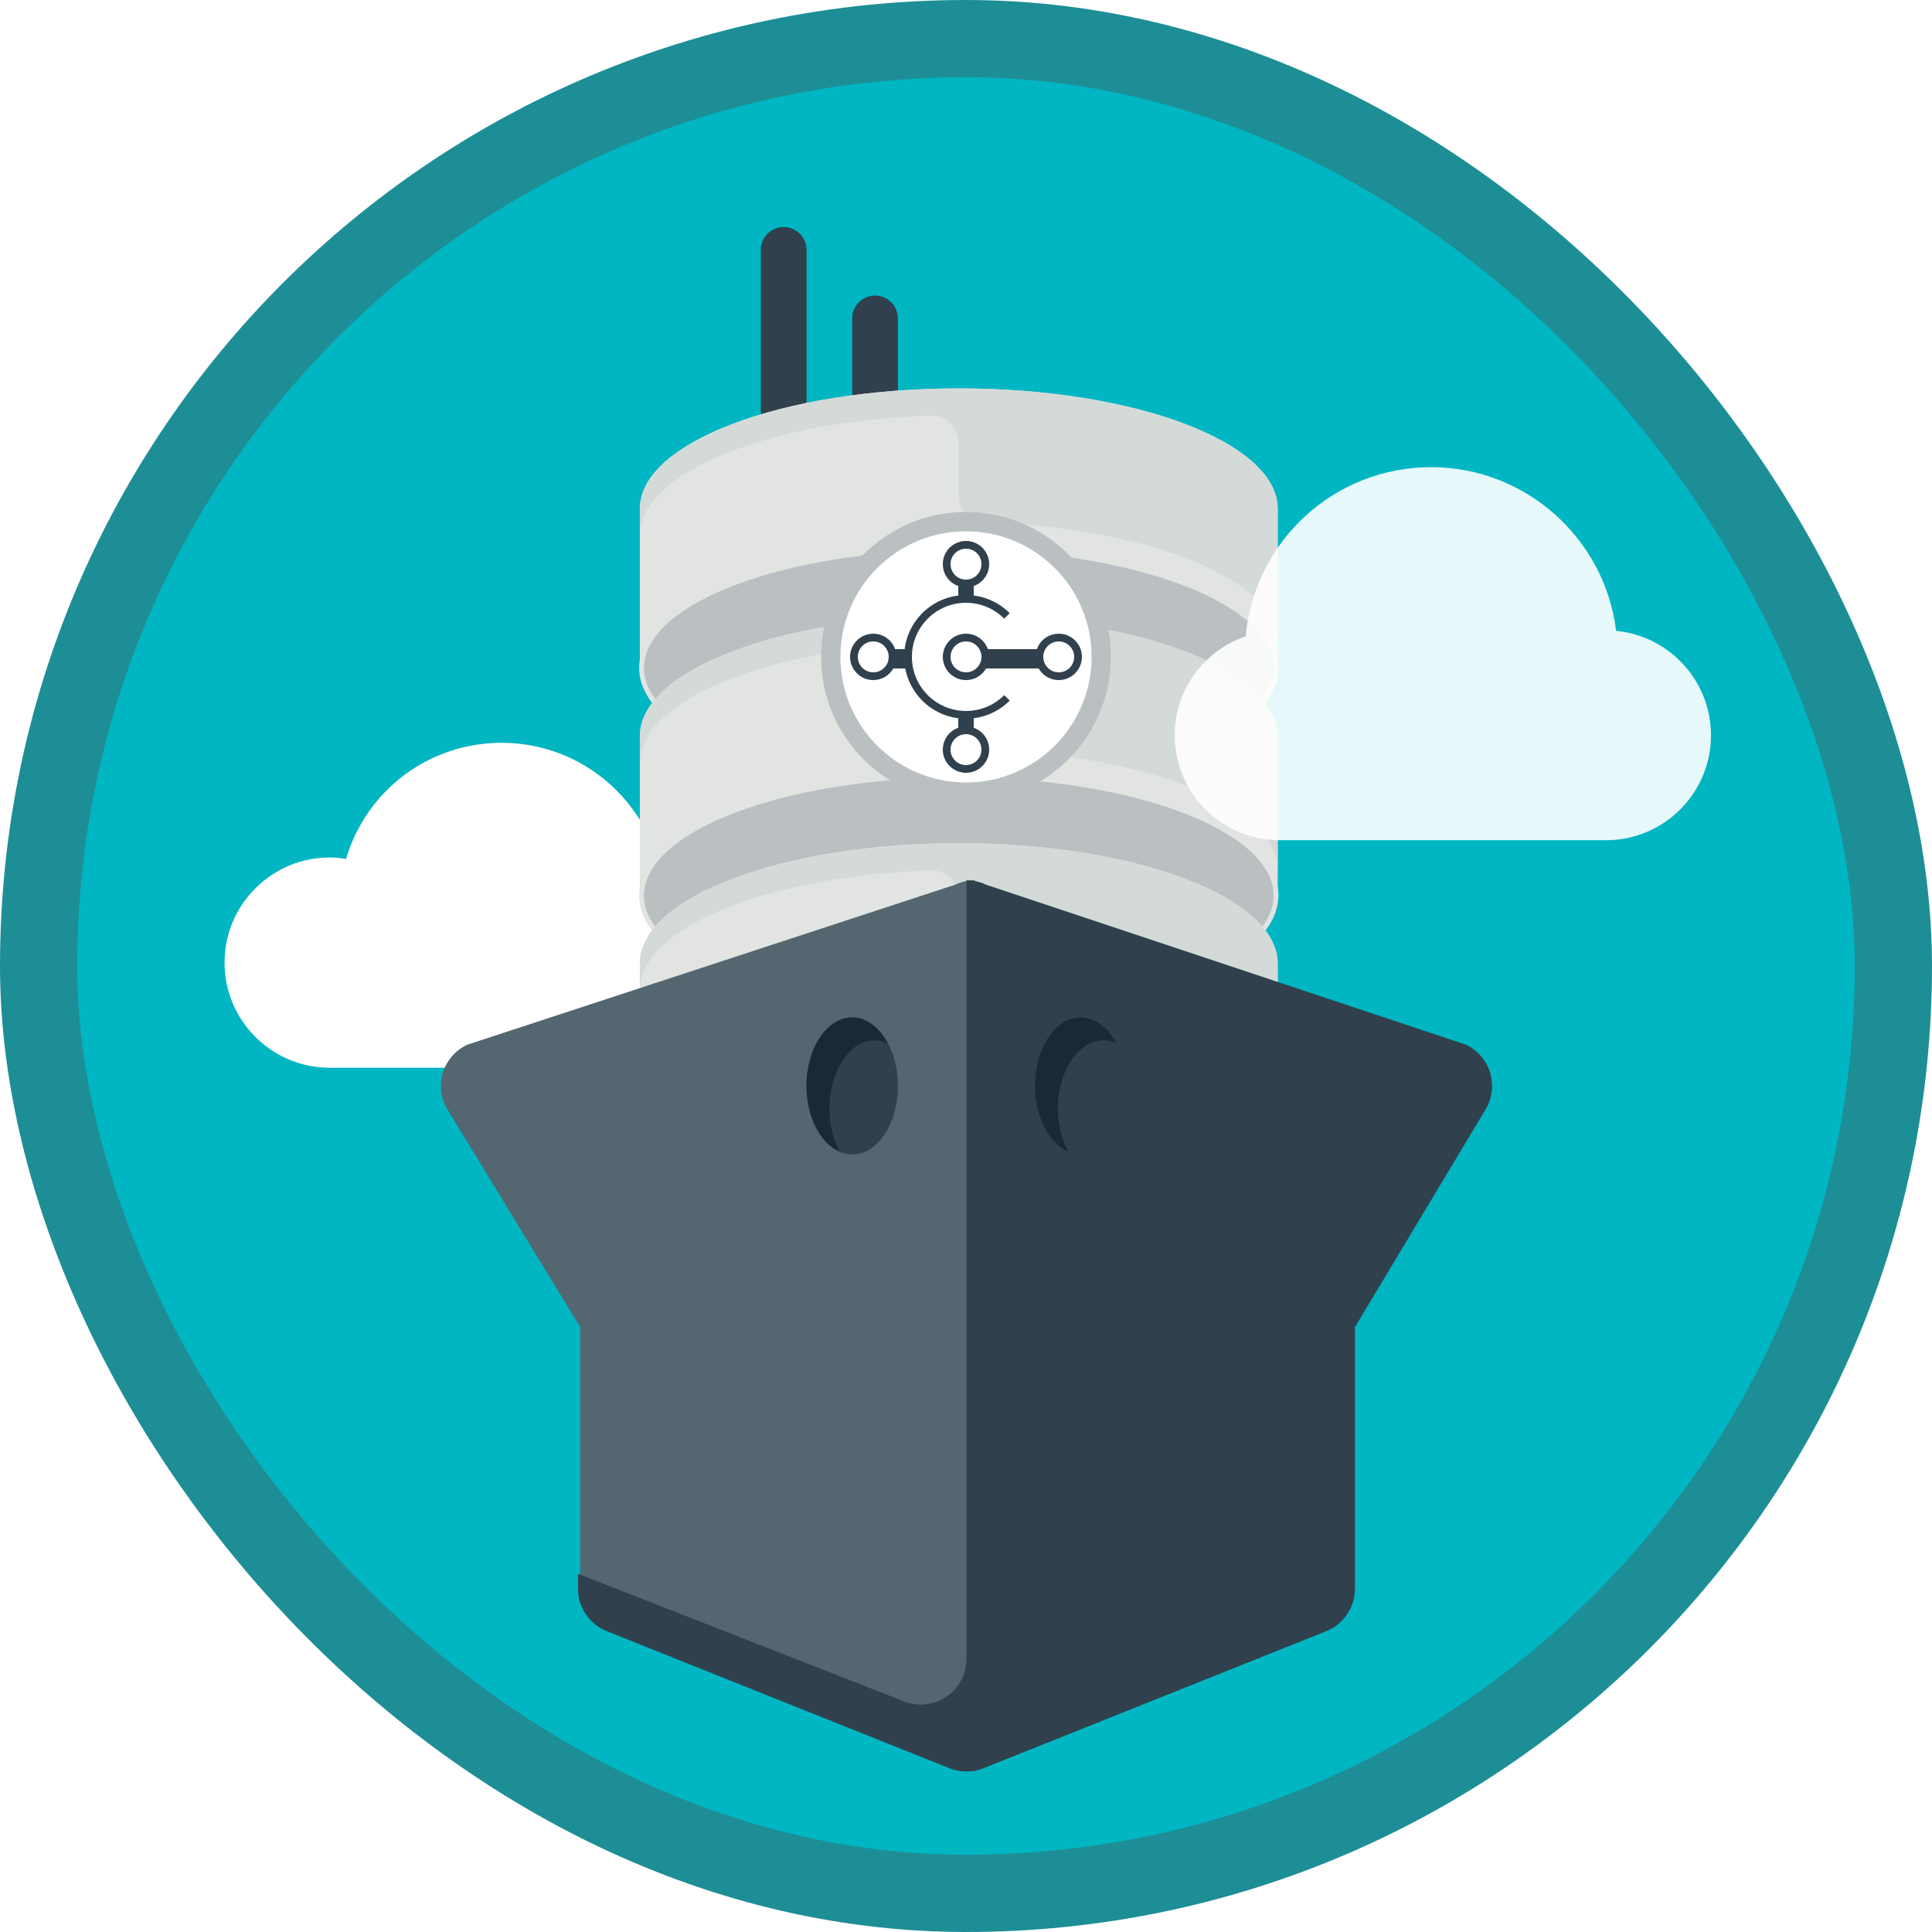 <?xml version="1.0" encoding="UTF-8"?>
<svg width="100px" height="100px" viewBox="0 0 100 100" version="1.1" xmlns="http://www.w3.org/2000/svg" xmlns:xlink="http://www.w3.org/1999/xlink">
    <!-- Generator: Sketch 55.2 (78181) - https://sketchapp.com -->
    <title>Deploy and Configure Microsoft Dynamics 365 Business Central/migrate-data-to-business-central</title>
    <desc>Created with Sketch.</desc>
    <defs>
        <rect id="path-1" x="0" y="0" width="96" height="96" rx="48"></rect>
        <filter x="-7.1%" y="-4.9%" width="114.3%" height="109.8%" filterUnits="objectBoundingBox" id="filter-3">
            <feOffset dx="0" dy="2" in="SourceAlpha" result="shadowOffsetOuter1"></feOffset>
            <feColorMatrix values="0 0 0 0 0   0 0 0 0 0   0 0 0 0 0  0 0 0 0.102 0" type="matrix" in="shadowOffsetOuter1" result="shadowMatrixOuter1"></feColorMatrix>
            <feMerge>
                <feMergeNode in="shadowMatrixOuter1"></feMergeNode>
                <feMergeNode in="SourceGraphic"></feMergeNode>
            </feMerge>
        </filter>
    </defs>
    <g id="Badges" stroke="none" stroke-width="1" fill="none" fill-rule="evenodd">
        <g id="Deploy-and-Configure-Microsoft-Dynamics-365-Business-Central" transform="translate(-50, -1060)">
            <g id="Deploy-and-Configure-Microsoft-Dynamics-365-Business-Central/migrate-data-to-business-central" transform="translate(50, 1060)">
                <g id="Mask" transform="translate(2, 2)">
                    <mask id="mask-2" fill="white">
                        <use xlink:href="#path-1"></use>
                    </mask>
                    <use id="BG" fill="#01B6C3" xlink:href="#path-1"></use>
                    <g id="Tanker" mask="url(#mask-2)">
                        <g transform="translate(9, 7)">
                            <path d="M14.968,46.266 L6.064,46.266 C3.064,46.266 0.623,43.825 0.623,40.824 C0.623,37.824 3.064,35.383 6.064,35.383 C6.339,35.383 6.616,35.408 6.913,35.46 C7.965,31.896 11.211,29.447 14.968,29.447 C19.605,29.447 23.377,33.22 23.377,37.856 C23.377,42.493 19.605,46.266 14.968,46.266 Z" id="Cloud" fill="#FFFFFF" fill-rule="nonzero"></path>
                            <g id="DataTanker" filter="url(#filter-3)" stroke-width="1" fill="none" fill-rule="evenodd" transform="translate(11, 0)">
                                <path d="M23.293,11.395 L23.293,11.395 C22.64,11.395 22.11,10.865 22.11,10.212 L22.11,5.481 C22.11,4.828 22.64,4.298 23.293,4.298 C23.946,4.298 24.476,4.828 24.476,5.481 L24.476,10.212 C24.476,10.865 23.946,11.395 23.293,11.395" id="Fill-523-Copy" fill="#30404D"></path>
                                <path d="M18.562,11.395 L18.562,11.395 C17.909,11.395 17.379,10.865 17.379,10.212 L17.379,1.933 C17.379,1.28 17.909,0.75 18.562,0.75 C19.215,0.75 19.745,1.28 19.745,1.933 L19.745,10.212 C19.745,10.865 19.215,11.395 18.562,11.395" id="Fill-524-Copy" fill="#30404D"></path>
                                <g id="Database" transform="translate(27.682, 28.368) scale(1, -1) translate(-27.682, -28.368) translate(3.682, 3.368)">
                                    <g id="Lower" transform="translate(6.841, 23.561)">
                                        <path d="M17.103,12.396 C7.987,12.396 0.595,9.607 0.595,6.165 L0.595,14.473 C0.595,17.915 7.987,20.704 17.103,20.704 C26.22,20.704 33.611,17.915 33.611,14.473 L33.611,6.165 C33.611,9.607 26.22,12.396 17.103,12.396" id="Fill-101" fill="#E1E4E1"></path>
                                        <path d="M17.103,15.143 L17.103,17.91 C17.103,18.696 16.453,19.322 15.673,19.297 C7.226,19.023 0.595,16.349 0.595,13.088 L0.595,14.473 C0.595,17.915 7.987,20.704 17.103,20.704 C26.22,20.704 33.611,17.915 33.611,14.473 L33.611,7.55 C33.611,10.824 26.926,13.507 18.428,13.761 C17.689,13.783 17.103,14.398 17.103,15.143" id="Fill-106" fill="#D3DAD8"></path>
                                        <path d="M33.522,6.237 C33.522,9.682 26.171,12.473 17.103,12.473 C8.036,12.473 0.684,9.682 0.684,6.237 C0.684,2.791 8.036,0 17.103,0 C26.171,0 33.522,2.791 33.522,6.237" id="Fill-100" stroke="#E1E4E1" stroke-width="0.25" fill="#BAC0C2"></path>
                                    </g>
                                    <g id="Mid" transform="translate(6.841, 11.78)">
                                        <path d="M17.103,12.406 C7.987,12.406 0.595,9.618 0.595,6.175 L0.595,14.483 C0.595,17.926 7.987,20.715 17.103,20.715 C26.22,20.715 33.611,17.926 33.611,14.483 L33.611,6.175 C33.611,9.618 26.22,12.406 17.103,12.406" id="Fill-102" fill="#E1E4E1"></path>
                                        <path d="M17.103,15.153 L17.103,17.92 C17.103,18.706 16.453,19.332 15.673,19.307 C7.226,19.034 0.595,16.359 0.595,13.099 L0.595,14.483 C0.595,17.926 7.987,20.715 17.103,20.715 C26.22,20.715 33.611,17.926 33.611,14.483 L33.611,7.56 C33.611,10.834 26.926,13.517 18.428,13.771 C17.689,13.793 17.103,14.409 17.103,15.153" id="Fill-107" fill="#D3DAD8"></path>
                                        <path d="M33.522,6.237 C33.522,9.682 26.171,12.473 17.103,12.473 C8.036,12.473 0.684,9.682 0.684,6.237 C0.684,2.791 8.036,0 17.103,0 C26.171,0 33.522,2.791 33.522,6.237" id="Fill-103" stroke="#E1E4E1" stroke-width="0.25" fill="#BAC0C2"></path>
                                    </g>
                                    <g id="Top" transform="translate(6.841, 0)">
                                        <path d="M17.103,12.417 C7.987,12.417 0.595,9.628 0.595,6.185 L0.595,14.494 C0.595,17.936 7.987,20.725 17.103,20.725 C26.22,20.725 33.611,17.936 33.611,14.494 L33.611,6.185 C33.611,9.628 26.22,12.417 17.103,12.417" id="Fill-104" fill="#E1E4E1"></path>
                                        <path d="M17.103,15.163 L17.103,17.931 C17.103,18.716 16.453,19.342 15.673,19.317 C7.226,19.044 0.595,16.369 0.595,13.109 L0.595,14.494 C0.595,17.936 7.987,20.725 17.103,20.725 C26.22,20.725 33.611,17.936 33.611,14.494 L33.611,7.57 C33.611,10.844 26.926,13.527 18.428,13.781 C17.689,13.803 17.103,14.419 17.103,15.163" id="Fill-108" fill="#D3DAD8"></path>
                                        <path d="M33.522,6.237 C33.522,9.682 26.171,12.473 17.103,12.473 C8.036,12.473 0.684,9.682 0.684,6.237 C0.684,2.791 8.036,0 17.103,0 C26.171,0 33.522,2.791 33.522,6.237" id="Fill-105" stroke="#E1E4E1" stroke-width="0.25" fill="#C4CBCD"></path>
                                    </g>
                                </g>
                                <g id="Tanker" transform="translate(0.82, 6.177)">
                                    <path d="M26.614,28.617 L1.37,36.896 C0.759,37.183 0.298,37.711 0.102,38.349 C-0.094,38.987 -0.006,39.677 0.343,40.25 L7.212,51.517 L7.212,65.054 C7.212,66.022 7.811,66.891 8.723,67.251 L26.754,74.347 C27.041,74.46 27.344,74.516 27.647,74.516 L27.647,28.387 C27.294,28.387 26.941,28.463 26.614,28.617" id="Fill-529" fill="#546670"></path>
                                    <path d="M54.308,38.349 C54.116,37.711 53.663,37.183 53.06,36.896 L28.222,28.617 C27.9,28.463 27.552,28.387 27.204,28.387 L27.204,68.685 C27.204,70.351 25.528,71.494 23.977,70.888 L7.097,64.283 L7.097,65.054 C7.097,66.022 7.686,66.891 8.584,67.251 L26.326,74.347 C26.608,74.46 26.906,74.516 27.204,74.516 C27.502,74.516 27.801,74.46 28.083,74.347 L45.825,67.251 C46.723,66.891 47.312,66.022 47.312,65.054 L47.312,51.517 L54.072,40.25 C54.415,39.677 54.5,38.987 54.308,38.349" id="Fill-530" fill="#30404D"></path>
                                    <path d="M18.925,39.032 C18.925,40.99 19.983,42.581 21.29,42.581 C22.596,42.581 23.656,40.99 23.656,39.032 C23.656,37.071 22.596,35.484 21.29,35.484 C19.983,35.484 18.925,37.071 18.925,39.032" id="Fill-531" fill="#30404D"></path>
                                    <path d="M20.108,40.215 C20.108,38.254 21.166,36.667 22.473,36.667 C22.702,36.667 22.918,36.731 23.127,36.822 C22.694,36.012 22.037,35.484 21.29,35.484 C19.983,35.484 18.925,37.071 18.925,39.032 C18.925,40.648 19.651,41.999 20.638,42.426 C20.311,41.818 20.108,41.056 20.108,40.215" id="Fill-532" fill="#182A37"></path>
                                    <path d="M30.753,39.032 C30.753,40.99 31.811,42.581 33.118,42.581 C34.424,42.581 35.484,40.99 35.484,39.032 C35.484,37.071 34.424,35.484 33.118,35.484 C31.811,35.484 30.753,37.071 30.753,39.032" id="Fill-533" fill="#30404D"></path>
                                    <path d="M31.936,40.215 C31.936,38.254 32.995,36.667 34.301,36.667 C34.53,36.667 34.746,36.731 34.955,36.822 C34.522,36.012 33.865,35.484 33.118,35.484 C31.811,35.484 30.753,37.071 30.753,39.032 C30.753,40.648 31.479,41.999 32.466,42.426 C32.139,41.818 31.936,41.056 31.936,40.215" id="Fill-534" fill="#182A37"></path>
                                </g>
                            </g>
                            <path d="M72.129,34.489 L55.234,34.489 C52.24,34.489 49.803,32.053 49.803,29.059 C49.803,26.729 51.293,24.681 53.477,23.936 C53.932,18.993 58.07,15.18 63.078,15.18 C67.959,15.18 72.063,18.86 72.65,23.653 C75.401,23.916 77.56,26.24 77.56,29.059 C77.56,32.053 75.124,34.489 72.129,34.489 Z" id="Cloud" fill="#FFFFFF" fill-rule="nonzero" opacity="0.9"></path>
                        </g>
                    </g>
                    <circle id="Oval" stroke="#BAC0C2" fill="#FFFFFF" mask="url(#mask-2)" cx="48" cy="32" r="7"></circle>
                    <g id="Business-Central-logo" mask="url(#mask-2)" fill="#30404D">
                        <g transform="translate(42, 26)">
                            <path d="M8.263,3.737 L7.98,4.02 C7.944,3.985 7.908,3.95 7.871,3.917 C7.375,3.471 6.719,3.2 6,3.2 C4.454,3.2 3.2,4.454 3.2,6 C3.2,7.546 4.454,8.8 6,8.8 C6.773,8.8 7.473,8.487 7.98,7.98 L8.263,8.263 C7.684,8.842 6.884,9.2 6,9.2 C4.233,9.2 2.8,7.767 2.8,6 C2.8,4.233 4.233,2.8 6,2.8 C6.822,2.8 7.571,3.11 8.138,3.619 C8.181,3.657 8.222,3.697 8.263,3.737 Z" id="Combined-Shape"></path>
                            <path d="M6,2.4 C5.337,2.4 4.8,1.863 4.8,1.2 C4.8,0.537 5.337,0 6,0 C6.308,0 6.589,0.116 6.802,0.307 C7.046,0.527 7.2,0.845 7.2,1.2 C7.2,1.523 7.072,1.817 6.864,2.032 C6.646,2.259 6.34,2.4 6,2.4 Z M6,2 C6.226,2 6.431,1.906 6.576,1.755 C6.715,1.611 6.8,1.415 6.8,1.2 C6.8,0.964 6.698,0.751 6.535,0.605 C6.393,0.477 6.205,0.4 6,0.4 C5.558,0.4 5.2,0.758 5.2,1.2 C5.2,1.642 5.558,2 6,2 Z" id="Combined-Shape"></path>
                            <path d="M6,7.2 C5.337,7.2 4.8,6.663 4.8,6 C4.8,5.337 5.337,4.8 6,4.8 C6.308,4.8 6.589,4.916 6.802,5.107 C7.046,5.327 7.2,5.645 7.2,6 C7.2,6.323 7.072,6.617 6.864,6.832 C6.646,7.059 6.34,7.2 6,7.2 Z M6,6.8 C6.226,6.8 6.431,6.706 6.576,6.555 C6.715,6.411 6.8,6.215 6.8,6 C6.8,5.764 6.698,5.551 6.535,5.405 C6.393,5.277 6.205,5.2 6,5.2 C5.558,5.2 5.2,5.558 5.2,6 C5.2,6.442 5.558,6.8 6,6.8 Z" id="Combined-Shape"></path>
                            <path d="M10.8,7.2 C10.137,7.2 9.6,6.663 9.6,6 C9.6,5.337 10.137,4.8 10.8,4.8 C11.108,4.8 11.389,4.916 11.602,5.107 C11.846,5.327 12,5.645 12,6 C12,6.323 11.872,6.617 11.664,6.832 C11.446,7.059 11.14,7.2 10.8,7.2 Z M10.8,6.8 C11.026,6.8 11.231,6.706 11.376,6.555 C11.515,6.411 11.6,6.215 11.6,6 C11.6,5.764 11.498,5.551 11.335,5.405 C11.193,5.277 11.005,5.2 10.8,5.2 C10.358,5.2 10,5.558 10,6 C10,6.442 10.358,6.8 10.8,6.8 Z" id="Combined-Shape"></path>
                            <path d="M6,12 C5.337,12 4.8,11.463 4.8,10.8 C4.8,10.137 5.337,9.6 6,9.6 C6.308,9.6 6.589,9.716 6.802,9.907 C7.046,10.127 7.2,10.445 7.2,10.8 C7.2,11.123 7.072,11.417 6.864,11.632 C6.646,11.859 6.34,12 6,12 Z M6,11.6 C6.226,11.6 6.431,11.506 6.576,11.355 C6.715,11.211 6.8,11.015 6.8,10.8 C6.8,10.564 6.698,10.351 6.535,10.205 C6.393,10.077 6.205,10 6,10 C5.558,10 5.2,10.358 5.2,10.8 C5.2,11.242 5.558,11.6 6,11.6 Z" id="Combined-Shape"></path>
                            <rect id="Rectangle" x="6.8" y="5.6" width="3.2" height="1"></rect>
                            <polygon id="Rectangle" transform="translate(6, 2.6) rotate(90) translate(-6, -2.6) " points="5.6 2.2 6.4 2.2 6.4 3 5.6 3"></polygon>
                            <rect id="Rectangle" x="2.2" y="5.6" width="1" height="1"></rect>
                            <polygon id="Rectangle" transform="translate(6, 9.4) rotate(90) translate(-6, -9.4) " points="5.6 9 6.4 9 6.4 9.8 5.6 9.8"></polygon>
                            <path d="M1.2,7.2 C0.537,7.2 -2.90922841e-12,6.663 -2.90922841e-12,6 C-2.90922841e-12,5.337 0.537,4.8 1.2,4.8 C1.508,4.8 1.789,4.916 2.002,5.107 C2.246,5.327 2.4,5.645 2.4,6 C2.4,6.323 2.272,6.617 2.064,6.832 C1.846,7.059 1.54,7.2 1.2,7.2 Z M1.2,6.8 C1.426,6.8 1.631,6.706 1.776,6.555 C1.915,6.411 2,6.215 2,6 C2,5.764 1.898,5.551 1.735,5.405 C1.593,5.277 1.405,5.2 1.2,5.2 C0.758,5.2 0.4,5.558 0.4,6 C0.4,6.442 0.758,6.8 1.2,6.8 Z" id="Combined-Shape"></path>
                        </g>
                    </g>
                </g>
                <g id="Dynamic-Border" stroke="#1D8E96" stroke-width="4">
                    <rect id="Azure-Border" x="2" y="2" width="96" height="96" rx="48"></rect>
                </g>
            </g>
        </g>
    </g>
</svg>